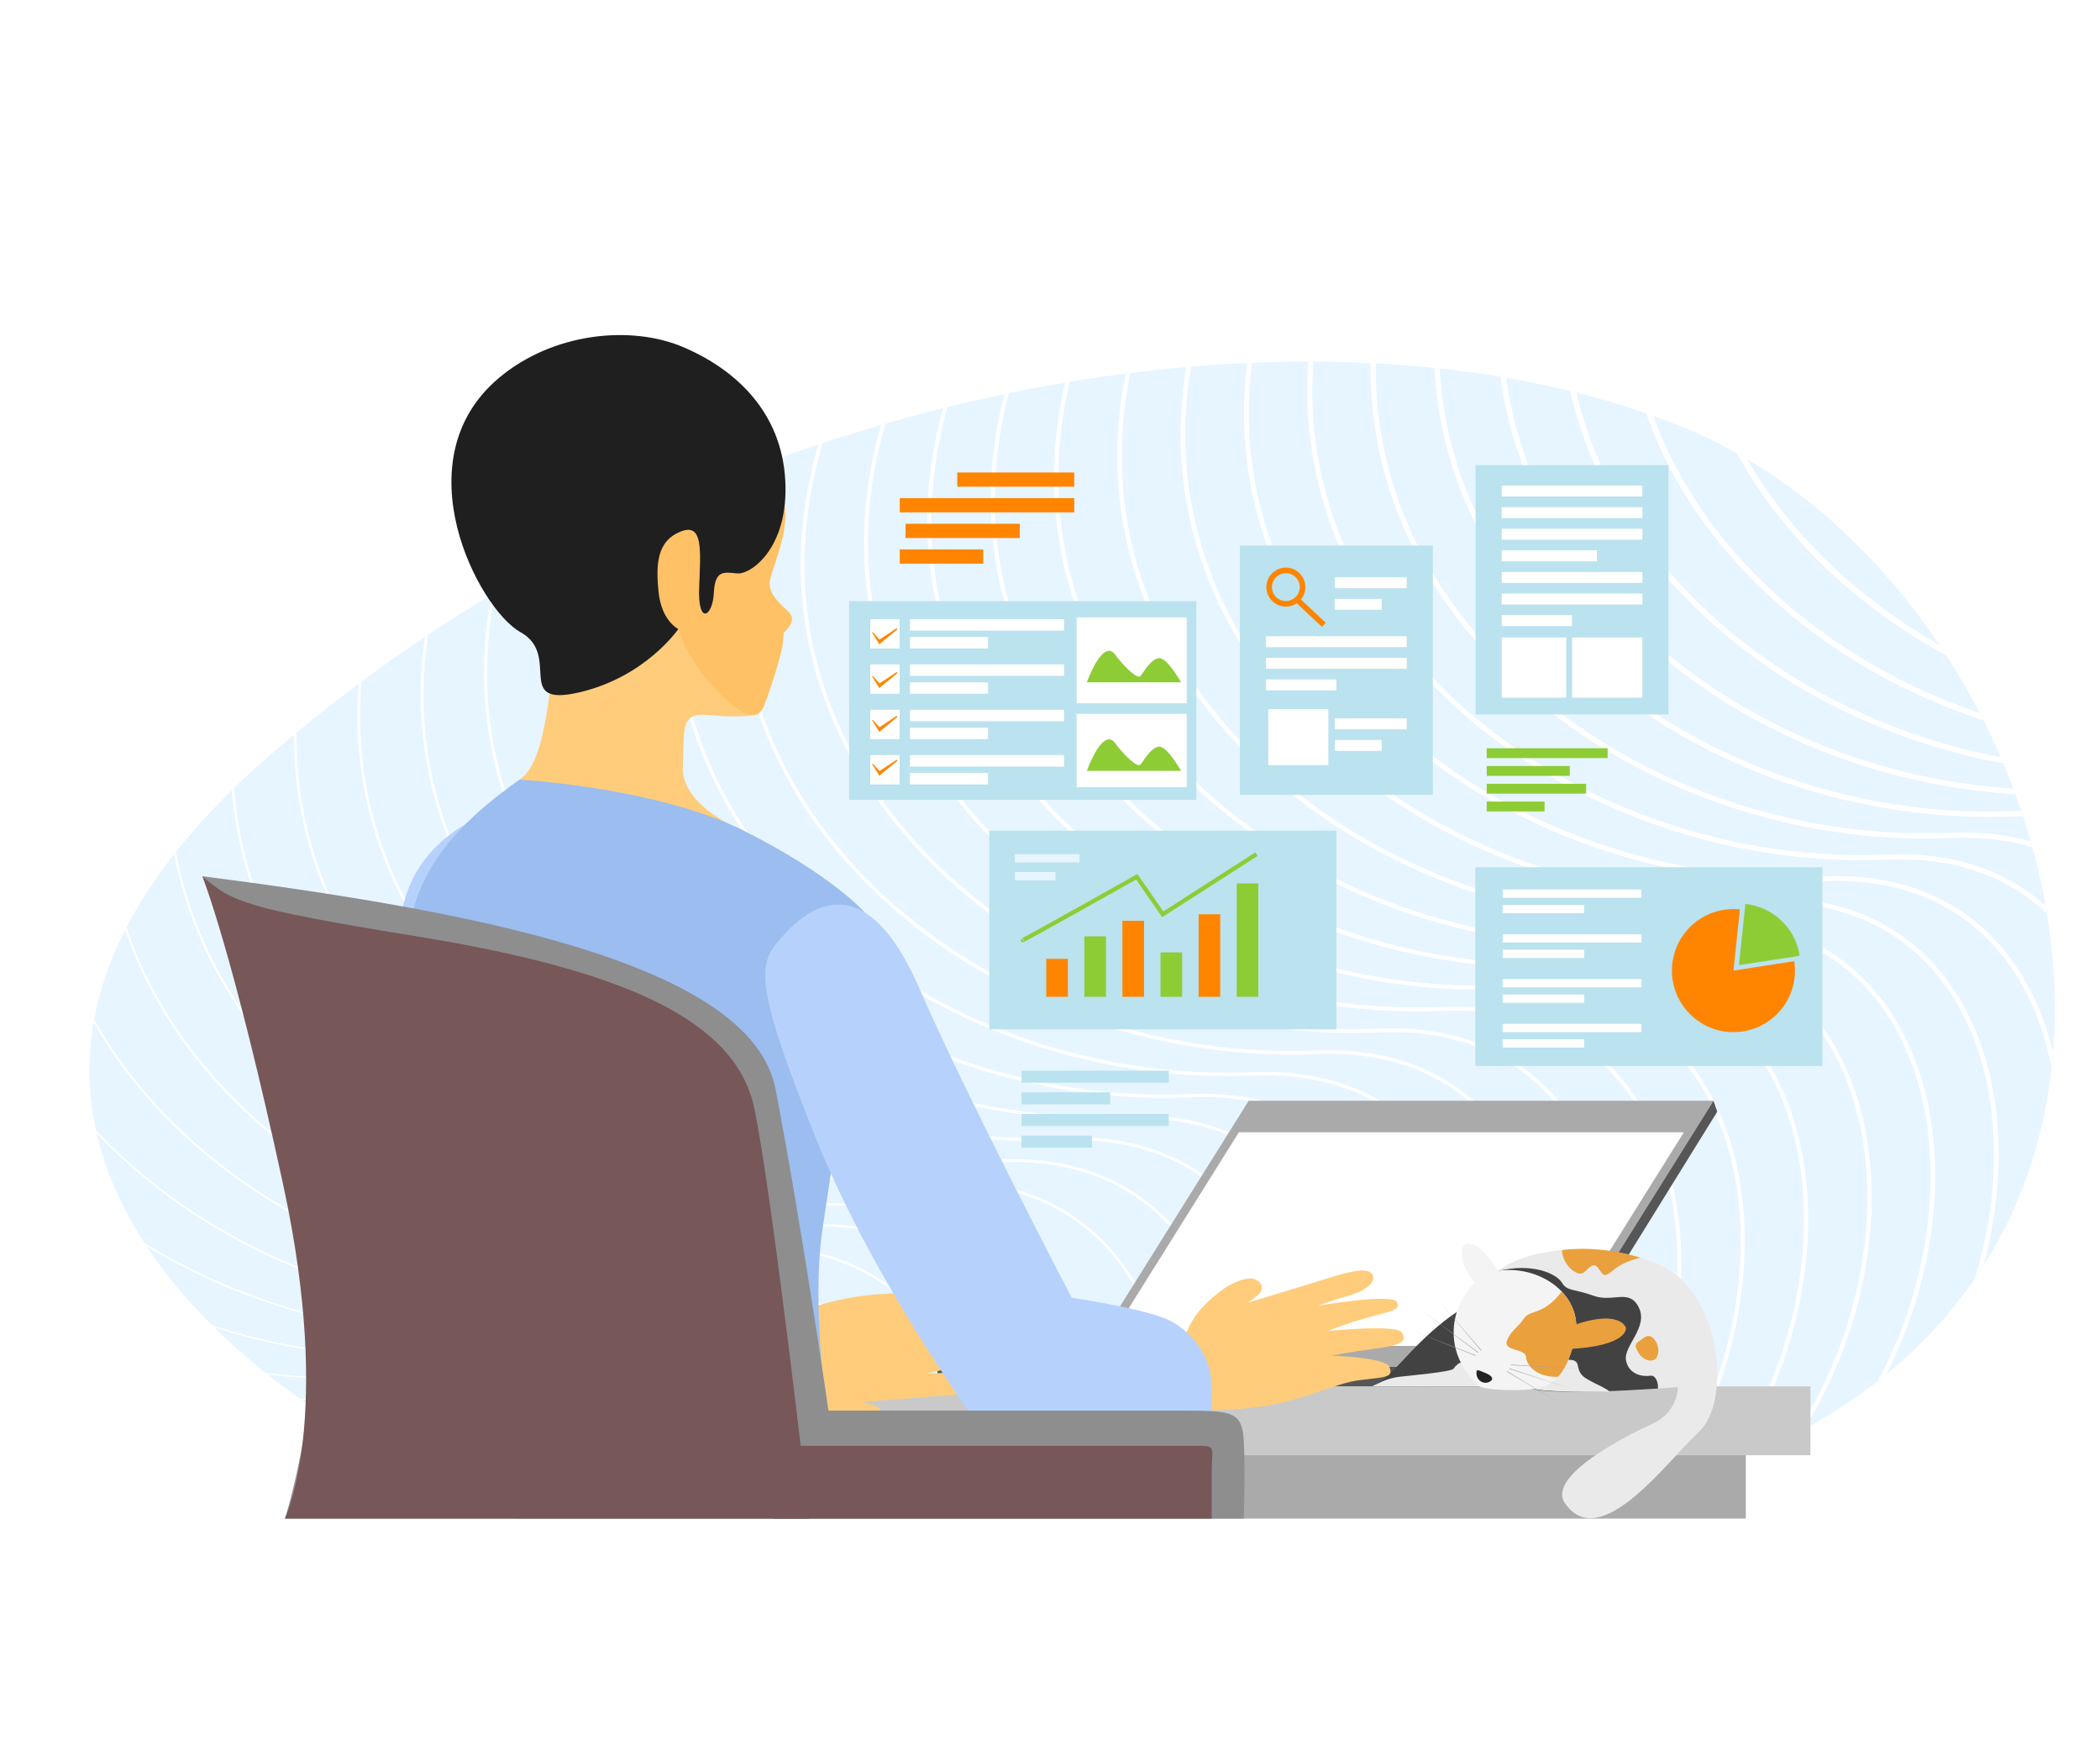 <svg xmlns="http://www.w3.org/2000/svg" xmlns:xlink="http://www.w3.org/1999/xlink" width="3000" height="2500" enable-background="new 0 0 3000 2500" viewBox="0 0 3000 2500"><rect width="3000" height="2500" fill="#FFF"/><defs><path id="a" d="M488.663,2036.346c0,0-733.692-405.621-108.604-952.747
				c625.088-547.124,1511.959-683.663,2025.648-472.793c513.687,210.872,793.362,1081.664,180.653,1425.54H488.663z"/></defs><use fill="#E6F5FF" overflow="visible" xlink:href="#a"/><clipPath id="b"><use overflow="visible" xlink:href="#a"/></clipPath><g clip-path="url(#b)"><path fill="none" stroke="#FFF" stroke-miterlimit="10" d="M-591.984,1134.831
				c-264.234,528.798,235.888,979.31,752.104,956.822c516.213-22.486,434.059,902.14-211.869,975.138"/><path fill="none" stroke="#FFF" stroke-miterlimit="10" stroke-width="1.222" d="M-501.411,1103.852
				c-264.233,528.798,235.888,979.31,752.104,956.822c516.214-22.486,434.059,902.14-211.869,975.138"/><path fill="none" stroke="#FFF" stroke-miterlimit="10" stroke-width="1.444" d="M-410.837,1072.871
				c-264.234,528.799,235.888,979.311,752.104,956.822c516.214-22.486,434.059,902.141-211.869,975.138"/><path fill="none" stroke="#FFF" stroke-miterlimit="10" stroke-width="1.667" d="M-320.264,1041.892
				c-264.233,528.798,235.888,979.31,752.105,956.822c516.213-22.486,434.058,902.14-211.87,975.137"/><path fill="none" stroke="#FFF" stroke-miterlimit="10" stroke-width="1.889" d="M-229.689,1010.911
				c-264.234,528.798,235.888,979.31,752.104,956.822c516.214-22.486,434.059,902.139-211.869,975.138"/><path fill="none" stroke="#FFF" stroke-miterlimit="10" stroke-width="2.111" d="M-139.115,979.931
				c-264.234,528.799,235.888,979.311,752.104,956.823c516.214-22.486,434.058,902.14-211.869,975.137"/><path fill="none" stroke="#FFF" stroke-miterlimit="10" stroke-width="2.333" d="M-48.542,948.951
				c-264.234,528.798,235.888,979.31,752.104,956.822c516.214-22.486,434.059,902.14-211.87,975.138"/><path fill="none" stroke="#FFF" stroke-miterlimit="10" stroke-width="2.555" d="M42.032,917.971
				c-264.234,528.798,235.888,979.31,752.104,956.822c516.214-22.485,434.059,902.14-211.87,975.137"/><path fill="none" stroke="#FFF" stroke-miterlimit="10" stroke-width="2.778" d="M132.606,886.991
				c-264.234,528.798,235.888,979.31,752.104,956.823c516.214-22.485,434.059,902.14-211.87,975.138"/><path fill="none" stroke="#FFF" stroke-miterlimit="10" stroke-width="3" d="M223.18,856.011
				c-264.234,528.798,235.888,979.31,752.104,956.822c516.214-22.485,434.058,902.14-211.87,975.138"/><path fill="none" stroke="#FFF" stroke-miterlimit="10" stroke-width="3.222" d="M313.754,825.031
				c-264.233,528.797,235.888,979.31,752.104,956.823c516.215-22.486,434.059,902.139-211.87,975.137"/><path fill="none" stroke="#FFF" stroke-miterlimit="10" stroke-width="3.444" d="M404.328,794.051
				c-264.234,528.798,235.888,979.31,752.104,956.822c516.214-22.486,434.058,902.14-211.87,975.137"/><path fill="none" stroke="#FFF" stroke-miterlimit="10" stroke-width="3.667" d="M494.902,763.07
				c-264.234,528.799,235.888,979.311,752.105,956.822c516.214-22.485,434.058,902.14-211.87,975.137"/><path fill="none" stroke="#FFF" stroke-miterlimit="10" stroke-width="3.889" d="M585.476,732.09
				c-264.233,528.799,235.888,979.311,752.104,956.823c516.215-22.485,434.059,902.14-211.869,975.137"/><path fill="none" stroke="#FFF" stroke-miterlimit="10" stroke-width="4.111" d="M676.05,701.11
				c-264.233,528.798,235.888,979.31,752.104,956.823c516.215-22.485,434.059,902.14-211.87,975.137"/><path fill="none" stroke="#FFF" stroke-miterlimit="10" stroke-width="4.333" d="M766.624,670.13
				c-264.234,528.798,235.888,979.311,752.104,956.823c516.215-22.486,434.058,902.14-211.87,975.136"/><path fill="none" stroke="#FFF" stroke-miterlimit="10" stroke-width="4.556" d="M857.198,639.15
				c-264.234,528.798,235.887,979.311,752.104,956.822c516.215-22.485,434.057,902.14-211.87,975.137"/><path fill="none" stroke="#FFF" stroke-miterlimit="10" stroke-width="4.778" d="M947.772,608.17
				c-264.234,528.799,235.887,979.311,752.104,956.822c516.216-22.484,434.058,902.141-211.87,975.137"/><path fill="none" stroke="#FFF" stroke-miterlimit="10" stroke-width="5" d="M1038.346,577.189
				c-264.233,528.799,235.888,979.311,752.104,956.823c516.215-22.485,434.058,902.14-211.87,975.136"/><path fill="none" stroke="#FFF" stroke-miterlimit="10" stroke-width="5.222" d="M1128.919,546.21
				c-264.234,528.798,235.888,979.311,752.104,956.822c516.216-22.485,434.059,902.14-211.869,975.136"/><path fill="none" stroke="#FFF" stroke-miterlimit="10" stroke-width="5.444" d="M1219.493,515.229
				c-264.233,528.798,235.888,979.311,752.104,956.823c516.216-22.486,434.058,902.139-211.87,975.136"/><path fill="none" stroke="#FFF" stroke-miterlimit="10" stroke-width="5.667" d="M1310.067,484.249
				c-264.233,528.799,235.888,979.312,752.104,956.823c516.216-22.485,434.058,902.14-211.87,975.136"/><path fill="none" stroke="#FFF" stroke-miterlimit="10" stroke-width="5.889" d="M1400.642,453.27
				c-264.234,528.799,235.888,979.311,752.104,956.822c516.215-22.484,434.058,902.14-211.87,975.137"/><path fill="none" stroke="#FFF" stroke-miterlimit="10" stroke-width="6.111" d="M1491.216,422.289
				c-264.234,528.799,235.888,979.311,752.104,956.823c516.216-22.485,434.058,902.14-211.87,975.136"/><path fill="none" stroke="#FFF" stroke-miterlimit="10" stroke-width="6.333" d="M1581.789,391.309
				c-264.233,528.798,235.888,979.311,752.105,956.823c516.215-22.484,434.057,902.14-211.871,975.136"/><path fill="none" stroke="#FFF" stroke-miterlimit="10" stroke-width="6.556" d="M1672.363,360.329
				c-264.233,528.799,235.888,979.311,752.104,956.823c516.216-22.485,434.058,902.139-211.87,975.136"/><path fill="none" stroke="#FFF" stroke-miterlimit="10" stroke-width="6.778" d="M1762.938,329.349
				c-264.234,528.799,235.887,979.312,752.104,956.823c516.216-22.484,434.057,902.14-211.871,975.136"/><path fill="none" stroke="#FFF" stroke-miterlimit="10" stroke-width="7" d="M1853.511,298.369
				c-264.233,528.798,235.889,979.311,752.105,956.822c516.215-22.484,434.057,902.14-211.871,975.136"/><path fill="none" stroke="#FFF" stroke-miterlimit="10" stroke-width="7.222" d="M1944.085,267.389
				c-264.233,528.799,235.888,979.312,752.104,956.823c516.217-22.485,434.058,902.14-211.87,975.135"/><path fill="none" stroke="#FFF" stroke-miterlimit="10" stroke-width="7.444" d="M2034.659,236.409
				c-264.233,528.798,235.888,979.311,752.104,956.823c516.216-22.484,434.057,902.14-211.871,975.136"/><path fill="none" stroke="#FFF" stroke-miterlimit="10" stroke-width="7.667" d="M2125.233,205.428
				C1861,734.228,2361.12,1184.74,2877.338,1162.252c516.216-22.485,434.057,902.139-211.871,975.135"/><path fill="none" stroke="#FFF" stroke-miterlimit="10" stroke-width="7.889" d="M2215.808,174.448
				c-264.234,528.799,235.888,979.312,752.104,956.823c516.217-22.484,434.058,902.14-211.87,975.135"/><path fill="none" stroke="#FFF" stroke-miterlimit="10" stroke-width="8.111" d="M2306.381,143.468
				c-264.233,528.798,235.888,979.311,752.104,956.823c516.216-22.484,434.057,902.14-211.87,975.136"/><path fill="none" stroke="#FFF" stroke-miterlimit="10" stroke-width="8.333" d="M2396.955,112.488
				c-264.233,528.799,235.888,979.312,752.104,956.823c516.216-22.484,434.057,902.14-211.871,975.135"/><path fill="none" stroke="#FFF" stroke-miterlimit="10" stroke-width="8.556" d="M2487.528,81.508
				c-264.233,528.798,235.889,979.311,752.105,956.823c516.217-22.484,434.057,902.14-211.871,975.135"/><path fill="none" stroke="#FFF" stroke-miterlimit="10" stroke-width="8.778" d="M2578.103,50.528
				c-264.233,528.799,235.888,979.311,752.104,956.824c516.217-22.484,434.057,902.14-211.871,975.134"/><path fill="none" stroke="#FFF" stroke-miterlimit="10" stroke-width="9" d="M2668.677,19.548
				c-264.233,528.799,235.888,979.312,752.104,956.823c516.217-22.484,434.057,902.14-211.871,975.135"/></g><rect width="1758.022" height="98.396" x="736" y="2070.668" fill="#AAA"/><rect width="1850.361" height="98.398" x="736" y="1980.225" fill="#C9C9C9"/><rect width="495.851" height="283.803" x="1213.156" y="858.634" fill="#BBE2EF"/><rect width="41.925" height="41.926" x="1243.256" y="884.3" fill="#FFF"/><rect width="220.109" height="16.394" x="1299.963" y="884.3" fill="#FFF"/><rect width="111.534" height="16.394" x="1299.963" y="909.832" fill="#FFF"/><rect width="41.925" height="41.926" x="1243.256" y="949.041" fill="#FFF"/><rect width="220.109" height="16.395" x="1299.963" y="949.041" fill="#FFF"/><rect width="111.534" height="16.393" x="1299.963" y="974.574" fill="#FFF"/><rect width="41.925" height="41.926" x="1243.256" y="1013.783" fill="#FFF"/><rect width="220.109" height="16.394" x="1299.963" y="1013.783" fill="#FFF"/><rect width="111.534" height="16.393" x="1299.963" y="1039.316" fill="#FFF"/><rect width="41.925" height="41.925" x="1243.256" y="1078.526" fill="#FFF"/><rect width="220.109" height="16.392" x="1299.963" y="1078.526" fill="#FFF"/><rect width="111.534" height="16.395" x="1299.963" y="1104.057" fill="#FFF"/><rect width="157.221" height="122.687" x="1538.079" y="881.881" fill="#FFF"/><rect width="157.221" height="104.734" x="1538.079" y="1019.561" fill="#FFF"/><path fill="#8ECC36" d="M1552.591 974.574c10.079-26.58 27.011-57.486 40.313-39.749 13.304 17.737 32.25 36.227 36.685 30.61 4.437-5.617 14.11-23.759 25.802-25.37 11.689-1.612 31.846 34.509 31.846 34.509H1552.591zM1552.591 1101.016c10.079-26.579 27.011-57.488 40.313-39.75 13.304 17.738 32.25 36.229 36.685 30.611 4.437-5.616 14.11-23.757 25.802-25.369 11.689-1.613 31.846 34.508 31.846 34.508H1552.591z"/><polygon fill="#FF8500" points="1245.944 903.784 1256.157 920.178 1282.227 898.678 1280.882 897.333 1256.392 913.56 1246.717 902.776"/><polygon fill="#FF8500" points="1245.944 966.377 1256.157 982.771 1282.227 961.271 1280.882 959.927 1256.392 976.152 1246.717 965.369"/><polygon fill="#FF8500" points="1245.944 1028.97 1256.157 1045.363 1282.227 1023.865 1280.882 1022.521 1256.392 1038.746 1246.717 1027.962"/><polygon fill="#FF8500" points="1245.944 1091.563 1256.157 1107.957 1282.227 1086.457 1280.882 1085.113 1256.392 1101.339 1246.717 1090.555"/><g><rect width="495.851" height="283.805" x="2107.546" y="1238.705" fill="#BBE2EF"/><rect width="198.339" height="11.826" x="2146.602" y="1270.513" fill="#FFF"/><rect width="116.638" height="11.825" x="2146.602" y="1292.552" fill="#FFF"/><rect width="198.339" height="11.826" x="2146.602" y="1334.477" fill="#FFF"/><rect width="116.638" height="11.825" x="2146.602" y="1356.515" fill="#FFF"/><rect width="198.339" height="11.826" x="2146.602" y="1398.439" fill="#FFF"/><rect width="116.638" height="11.825" x="2146.602" y="1420.478" fill="#FFF"/><rect width="198.339" height="11.827" x="2146.602" y="1462.403" fill="#FFF"/><rect width="116.638" height="11.826" x="2146.602" y="1484.442" fill="#FFF"/><path fill="#FF8500" d="M2564.242,1386.348c0,48.537-39.348,87.884-87.883,87.884c-48.537,0-87.882-39.347-87.882-87.884
			c0-48.535,39.345-87.882,87.882-87.882c3.111,0,6.19,0.162,9.223,0.485l-9.223,87.396l86.855-13.446
			C2563.894,1377.287,2564.242,1381.778,2564.242,1386.348z"/><path fill="#8ECC36" d="M2571.01,1365.145l-86.857,13.447l9.225-87.398C2533.126,1295.337,2564.996,1325.976,2571.01,1365.145z"/></g><g><rect width="275.55" height="356.129" x="2107.996" y="664.331" fill="#BBE2EF"/><rect width="200.997" height="15.644" x="2145.271" y="693.491" fill="#FFF"/><rect width="200.997" height="15.645" x="2145.271" y="724.349" fill="#FFF"/><rect width="200.997" height="15.645" x="2145.271" y="755.207" fill="#FFF"/><rect width="136.089" height="15.644" x="2145.271" y="786.065" fill="#FFF"/><rect width="200.997" height="15.646" x="2145.271" y="816.922" fill="#FFF"/><rect width="200.997" height="15.645" x="2145.271" y="847.78" fill="#FFF"/><rect width="100.498" height="86.129" x="2245.771" y="910.508" fill="#FFF"/><rect width="92.248" height="86.129" x="2145.271" y="910.508" fill="#FFF"/><rect width="100.499" height="15.644" x="2145.271" y="878.639" fill="#FFF"/></g><g><rect width="275.55" height="356.13" x="1771.329" y="779.173" fill="#BBE2EF"/><rect width="200.996" height="15.645" x="1808.605" y="908.729" fill="#FFF"/><rect width="200.996" height="15.644" x="1808.605" y="939.587" fill="#FFF"/><rect width="102.7" height="15.644" x="1906.901" y="824.532" fill="#FFF"/><rect width="66.967" height="15.644" x="1906.901" y="855.389" fill="#FFF"/><rect width="102.7" height="15.644" x="1906.901" y="1026.1" fill="#FFF"/><rect width="66.967" height="15.644" x="1906.901" y="1056.957" fill="#FFF"/><rect width="85.77" height="80.078" x="1811.844" y="1012.887" fill="#FFF"/><rect width="100.497" height="15.644" x="1808.605" y="970.445" fill="#FFF"/><circle cx="1836.946" cy="838.595" r="23.873" fill="none" stroke="#FF8500" stroke-miterlimit="10" stroke-width="8"/><line x1="1852.816" x2="1891.153" y1="856.421" y2="892.466" fill="none" stroke="#FF8500" stroke-miterlimit="10" stroke-width="8"/></g><g><rect width="495.851" height="283.802" x="1413.254" y="1186.453" fill="#BBE2EF"/><rect width="30.879" height="54.307" x="1494.65" y="1369.501" fill="#FF8500"/><rect width="30.877" height="86.4" x="1549.064" y="1337.407" fill="#8ECC36"/><rect width="30.879" height="108.614" x="1603.476" y="1315.193" fill="#FF8500"/><rect width="30.88" height="63.484" x="1657.888" y="1360.323" fill="#8ECC36"/><rect width="30.877" height="117.899" x="1712.302" y="1305.908" fill="#FF8500"/><rect width="30.877" height="161.95" x="1766.715" y="1261.857" fill="#8ECC36"/><path fill="none" stroke="#8ECC36" stroke-miterlimit="10" stroke-width="6" d="M1461.093,1342.831
			c-1.613,1.952,162.864-90.5,162.864-90.5l37.108,53.577l133.819-85.826"/><rect width="92.452" height="11.824" x="1449.804" y="1220.082" fill="#E6F5FF"/><rect width="58.051" height="11.824" x="1449.804" y="1245.613" fill="#E6F5FF"/></g><g><rect width="172.737" height="14.1" x="2123.847" y="1068.728" fill="#8ECC36"/><rect width="118.759" height="14.101" x="2123.847" y="1094.118" fill="#8ECC36"/><rect width="142.087" height="14.101" x="2123.847" y="1119.507" fill="#8ECC36"/><rect width="82.635" height="14.101" x="2123.847" y="1144.897" fill="#8ECC36"/></g><g><rect width="167.165" height="20.347" x="1367.484" y="674.863" fill="#FF8500"/><rect width="249.263" height="20.347" x="1285.387" y="711.501" fill="#FF8500"/><rect width="163.232" height="20.347" x="1293.613" y="748.139" fill="#FF8500"/><rect width="119.242" height="20.348" x="1285.387" y="784.777" fill="#FF8500"/></g><g><rect width="210.325" height="17.17" x="1459.34" y="1529.291" fill="#BBE2EF"/><rect width="126.652" height="17.168" x="1459.34" y="1560.207" fill="#BBE2EF"/><rect width="210.325" height="17.169" x="1459.34" y="1591.122" fill="#BBE2EF"/><rect width="100.615" height="17.169" x="1459.34" y="1622.037" fill="#BBE2EF"/></g><g><rect width="870.949" height="28.244" x="1339.267" y="1951.887" fill="#565656"/><polygon fill="#AAA" points="1546.209 1951.887 2210.232 1951.887 2447.901 1572.25 1783.882 1572.25"/><polygon fill="#FFF" points="2405.539 1617.311 2214.553 1922.371 1578.841 1922.371 1769.826 1617.311"/><polygon fill="#565656" points="2447.901 1572.25 2453.252 1587.781 2210.216 1980.131 2210.232 1951.887"/></g><path fill="#FFCC7B" d="M1128.339,1992.601c11.169,4.306,6.184,4.683,23.509,17.636c17.325,12.946,53.553,24.996,69.575,25.818
		c16.023,0.822,28.269-0.429,34.212-8.684c5.942-8.26,2.719-16.473-5.914-19.601c-8.634-3.13-17.993-5.087-17.993-5.087
		s70.074-5.873,109.282-8.622c39.21-2.745,68.177-5.423,70.859-18.72c2.682-13.296-20.98-18.229-40.315-16.172
		c-19.335,2.059-48.632,2.89-48.632,2.89s105.154-21.911,107.089-36.099c1.936-14.188-14.077-8.696-48.373-5.508
		c-34.295,3.189-58.531,2.827-58.531,2.827s95.696-26.89,97.766-40.735c2.07-13.847-4.394-17.235-44.74-7.325
		c-40.35,9.908-60.785,13.187-60.785,13.187s71.412-30.393,70.965-45.622c-0.446-15.229-8.801-11.355-45.323-1.761
		c-36.525,9.592-84.093,1.599-147.385,16.955c-63.29,15.356-100.496,35.288-100.496,35.288L1128.339,1992.601z"/><g><path fill="#424242" d="M2113.447,1980.277h-154.886c0,0,6.996,0,26.902-18.029c19.913-18.037,59.726-71.107,119.451-102.566
			c0,0,17.176,60.049,18.251,95.397C2123.618,1969.988,2121.204,1980.498,2113.447,1980.277z"/><path fill="#EAEAEA" d="M2426.923,2045.293c-46.074,42.856-141.197,174.282-191.271,101.815
			c-27.066-39.171,89.736-97.55,125.572-113.761c35.835-16.211,35.835-52.048,35.835-52.048s-11.194,0.905-28.515,2.057
			c-55.204,3.652-172.616,9.778-188.204-3.079c-9.549-7.885-24.854-20.998-38.473-32.747
			c-15.571-13.438-28.933-25.102-28.933-25.102l2.518-80.025c36.681-70.143,194.577-72.813,268.81-28.446
			C2458.492,1858.326,2472.997,2002.435,2426.923,2045.293z"/><path fill="#424242" d="M2368.545,1983.356c-22.713,1.502-55.972,3.421-88.326,4.275c-46.271,1.202-90.705,0.213-99.878-7.354
			c-8.226-6.793-20.717-17.457-32.721-27.789c-1.938-1.674-3.857-3.328-5.752-4.958c1.553-31.596,3.175-64.222,3.175-64.222
			l-5.973-67.534c49.486-12.798,84.427,3.413,92.123,16.212c7.704,12.797,17.089,8.532,45.245,18.771
			c28.157,10.238,51.195-11.093,64.846,17.063c13.651,28.158-22.354,54.898-18.429,75.23c3.923,20.332,23.548,23.601,34.64,21.963
			C2364.56,1963.972,2369.202,1973.271,2368.545,1983.356z"/><path fill="#EAEAEA" d="M2113.447 1980.277h-153.981c8.926-3.526 19.768-11.206 39.036-13.694 11.065-1.43 74.984-6.854 78.12-11.732 5.854-9.104 20.58-17.841 39.666-2.662 1.852 1.468 4.174 2.397 6.878 2.891C2123.618 1969.988 2121.204 1980.498 2113.447 1980.277zM2299.184 1987.632c-46.271 1.202-109.67.213-118.843-7.354-8.226-6.793-20.717-17.457-32.721-27.789 27.431-7.134 61.815-23.815 70.229-16.264 12.517 11.228 33.302-.104 35.987 13.533 2.698 13.625 6.15 16.609 23.173 25.313C2281.735 1977.485 2296.718 1984.32 2299.184 1987.632z"/><path fill="#F4F4F4" d="M2249.399,1914.467c-6.363,24.991-13.805,41.382-23.498,52.048c-13.692,15.067-31.866,18.72-57.848,19.053
			c-44.367,0.571-54.606-5.29-54.606-5.29c-71.671-63.541-26.731-160.808,32.993-165.927c32.502-2.782,64.658,9.248,84.753,30.511
			C2248.035,1862.678,2256.405,1886.978,2249.399,1914.467z"/><path fill="#EAA03D" d="M2236.884,1896.831c78.212-30.431,85.95,0,85.95,0s3.639,26.167-83.675,30.147
			c-35.304,1.609-2.275-27.199-2.275-27.199V1896.831z"/><path fill="#EAA03D" d="M2249.399,1914.467c-6.363,24.991-13.805,41.382-23.498,52.048c-30.895,1.245-45.074-16.46-45.877-28.302
			c-0.844-12.5-32.848-8.106-27.285-23.037c5.554-14.932,15.34-18.345,24.299-31.867c8.96-13.525,26.45-3.115,54.155-38.447
			C2248.035,1862.678,2256.405,1886.978,2249.399,1914.467z"/><path fill="#F4F4F4" d="M2128.054,1855.591c-59.781-58.901-35.185-78.42-35.185-78.42s22.384-14.03,61.759,64.003
			c15.92,31.552-23.884,13.21-23.884,13.21L2128.054,1855.591z"/><path fill="#232323" d="M2109.185,1960.961c0,11.318,10.522,16.643,18.203,12.945c7.678-3.697,4.549-8.828-5.688-12.945
			C2111.46,1956.842,2109.185,1955.125,2109.185,1960.961z"/><polygon fill="#A0A0A0" points="2158.409 1949.101 2259.068 1954.851 2158.364 1949.953"/><polygon fill="#A0A0A0" points="2156.53 1954.446 2249.967 1985.606 2156.264 1955.257"/><polygon fill="#A0A0A0" points="2152.956 1958.432 2231.195 2005.901 2152.515 1959.163"/><polygon fill="#A0A0A0" points="2107.832 1936.621 2014.184 1899.272 2108.146 1935.828"/><polygon fill="#A0A0A0" points="2111.31 1932.148 2032.561 1872.986 2111.819 1931.463"/><polygon fill="#A0A0A0" points="2115.963 1929.5 2056.796 1859.686 2116.611 1928.945"/><path fill="#EAA03D" d="M2231.195 1785.61c1.304 22.06 22.634 38.33 30.739 32.327 8.105-6.002 14.162-16.62 21.159-6.832 6.998 9.789 7.851 15.107 21.929 2.85 14.078-12.26 38.307-17.51 38.307-17.51S2289.759 1777.912 2231.195 1785.61zM2350.244 1909.63c-13.763 9.656-17.065 9.37-9.813 22.177 7.253 12.806 25.209 17.071 28.176 2.14C2371.573 1919.016 2359.363 1903.229 2350.244 1909.63z"/></g><path fill="#FFCC7B" d="M1690.207,1907.711c8.824-8.089,4.044-6.617,15.441-25.002c11.397-18.383,40.72-42.833,55.333-49.451
		c14.615-6.619,26.475-9.929,35.023-4.412c8.547,5.514,8.547,14.339,1.654,20.404c-6.894,6.067-14.891,11.306-14.891,11.306
		s67.378-20.128,104.879-31.894s65.445-19.855,72.8-8.457c7.354,11.398-12.869,24.633-31.621,29.779
		c-18.752,5.148-46.326,15.078-46.326,15.078s105.889-18.019,112.875-5.517c6.985,12.499-9.929,13.237-43.018,22.796
		c-33.092,9.56-55.518,18.752-55.518,18.752s98.904-9.928,105.889,2.206c6.985,12.133,2.205,17.647-38.974,23.163
		c-41.179,5.515-61.4,9.928-61.4,9.928s77.579,2.205,82.725,16.545c5.146,14.337-4.044,13.787-41.545,18.198
		c-37.505,4.413-78.868,29.229-143.395,38.056c-64.526,8.823-106.442,3.858-106.442,3.858L1690.207,1907.711z"/><path fill="#B6D2FC" d="M665.448,1176.752c-130.472,79.073-98.955,202.61-83.829,416.599
		c15.125,213.984,17.332,442.919,17.332,442.919h123.539l119.126-332.618L665.448,1176.752z"/><path fill="#FFCC7B" d="M788.67,967.938c-8.409,55.665-15.442,124.641-46.327,145.598c0,0-3.31,37.504,124.641,48.533
		c127.951,11.031,197.441,25.37,197.441,25.37s-91.183-33.091-88.977-92.654c2.206-59.563-2.941-77.409,39.709-73.266
		c42.648,4.145,58.828,0,58.828,0s-28.207-192.995-102.657-206.231C896.879,802.053,803.532,869.561,788.67,967.938z"/><path fill="#FFC166" d="M969.015,898.447c12.685,43.57,50.555,86.771,75.188,106.993c24.635,20.224,39.708,21.693,47.431,2.574
		c7.721-19.119,25.737-75.372,26.84-89.713c1.103-14.339,1.103-14.339,1.103-14.339s16.82-14.89,10.479-25.37
		c-6.342-10.478-28.679-22.612-30.608-43.845c-1.931-21.232,61.31-127.49-15.902-157.639
		c-77.211-30.149-189.719-3.677-205.162,10.294c-15.442,13.972-35.296,91.182-26.472,114.715
		c8.824,23.53,38.972,88.977,38.972,88.977L969.015,898.447z"/><path fill="#1F1F1F" d="M712.563,539.965c77.002-64.876,188.616-76.108,263.621-44.121
		c75.005,31.988,140.083,92.653,145.599,189.719c5.515,97.066-49.084,135.12-68.387,133.465s-31.988-5.515-33.643,28.127
		c-1.654,33.643-23.163,46.878-20.957-8.272c2.206-55.151,5.515-92.653-27.024-79.417c-32.539,13.236-35.296,45.223-30.884,86.587
		c4.412,41.363,28.127,52.393,28.127,52.393s-46.511,68.387-141.371,90.448s-24.634-52.944-84.197-86.036
		C683.884,869.769,572.479,657.989,712.563,539.965z"/><path fill="#9CBDEF" d="M742.344,1113.535c-136.774,95.964-191.926,195.038-143.393,363.898
		c48.533,168.861,90.448,305.636,99.272,400.496c8.824,94.858-24.266,158.34-24.266,158.34h509.595
		c0,0-25.269-167.102-8.724-279.602c16.543-112.501,21.507-137.319,21.507-137.319l39.324-315.846
		c0,0-46.591-53.192-171.232-116.064C939.785,1124.567,742.344,1113.535,742.344,1113.535z"/><path fill="#B6D2FC" d="M1108.546,1348.479c66.754-83.753,141.187-83.83,205.162,63.975
		c63.975,147.806,217.294,441.209,217.294,441.209s112.51,16.546,143.393,34.194c30.887,17.647,51.844,48.531,55.153,78.313
		c3.309,29.781,0,70.099,0,70.099h-331.372c0,0-150.555-205.149-233.277-411.956
		C1082.177,1417.507,1082.543,1381.105,1108.546,1348.479z"/><path fill="#8E8E8E" d="M289,1251.525c364.483,47.162,783.21,119.523,818.845,303.886
		c36.764,190.202,75.707,459.405,75.707,459.405s435.801,0,506.656,0c70.853,0,84.158,1.787,86.578,42.909
		c2.418,41.122,0,111.339,0,111.339H407c0,0,65.069-195.113,45.715-492.697C433.359,1378.784,289,1251.525,289,1251.525z"/><path fill="#775757" d="M289,1251.525c42.333,36.206,55.333,45.206,306,85.882c300.318,48.732,456.667,121.048,482.667,245.99
		S1156,2169.064,1156,2169.064H407c0,0,69.717-143.068-2.29-476.103S289,1251.525,289,1251.525z"/><path fill="#775757" d="M1129.609,2065.098c0,0,532.473,0,571.471,0s29.938-1.033,29.938,36.967s0,67,0,67H1104.11
		L1129.609,2065.098z"/></svg>